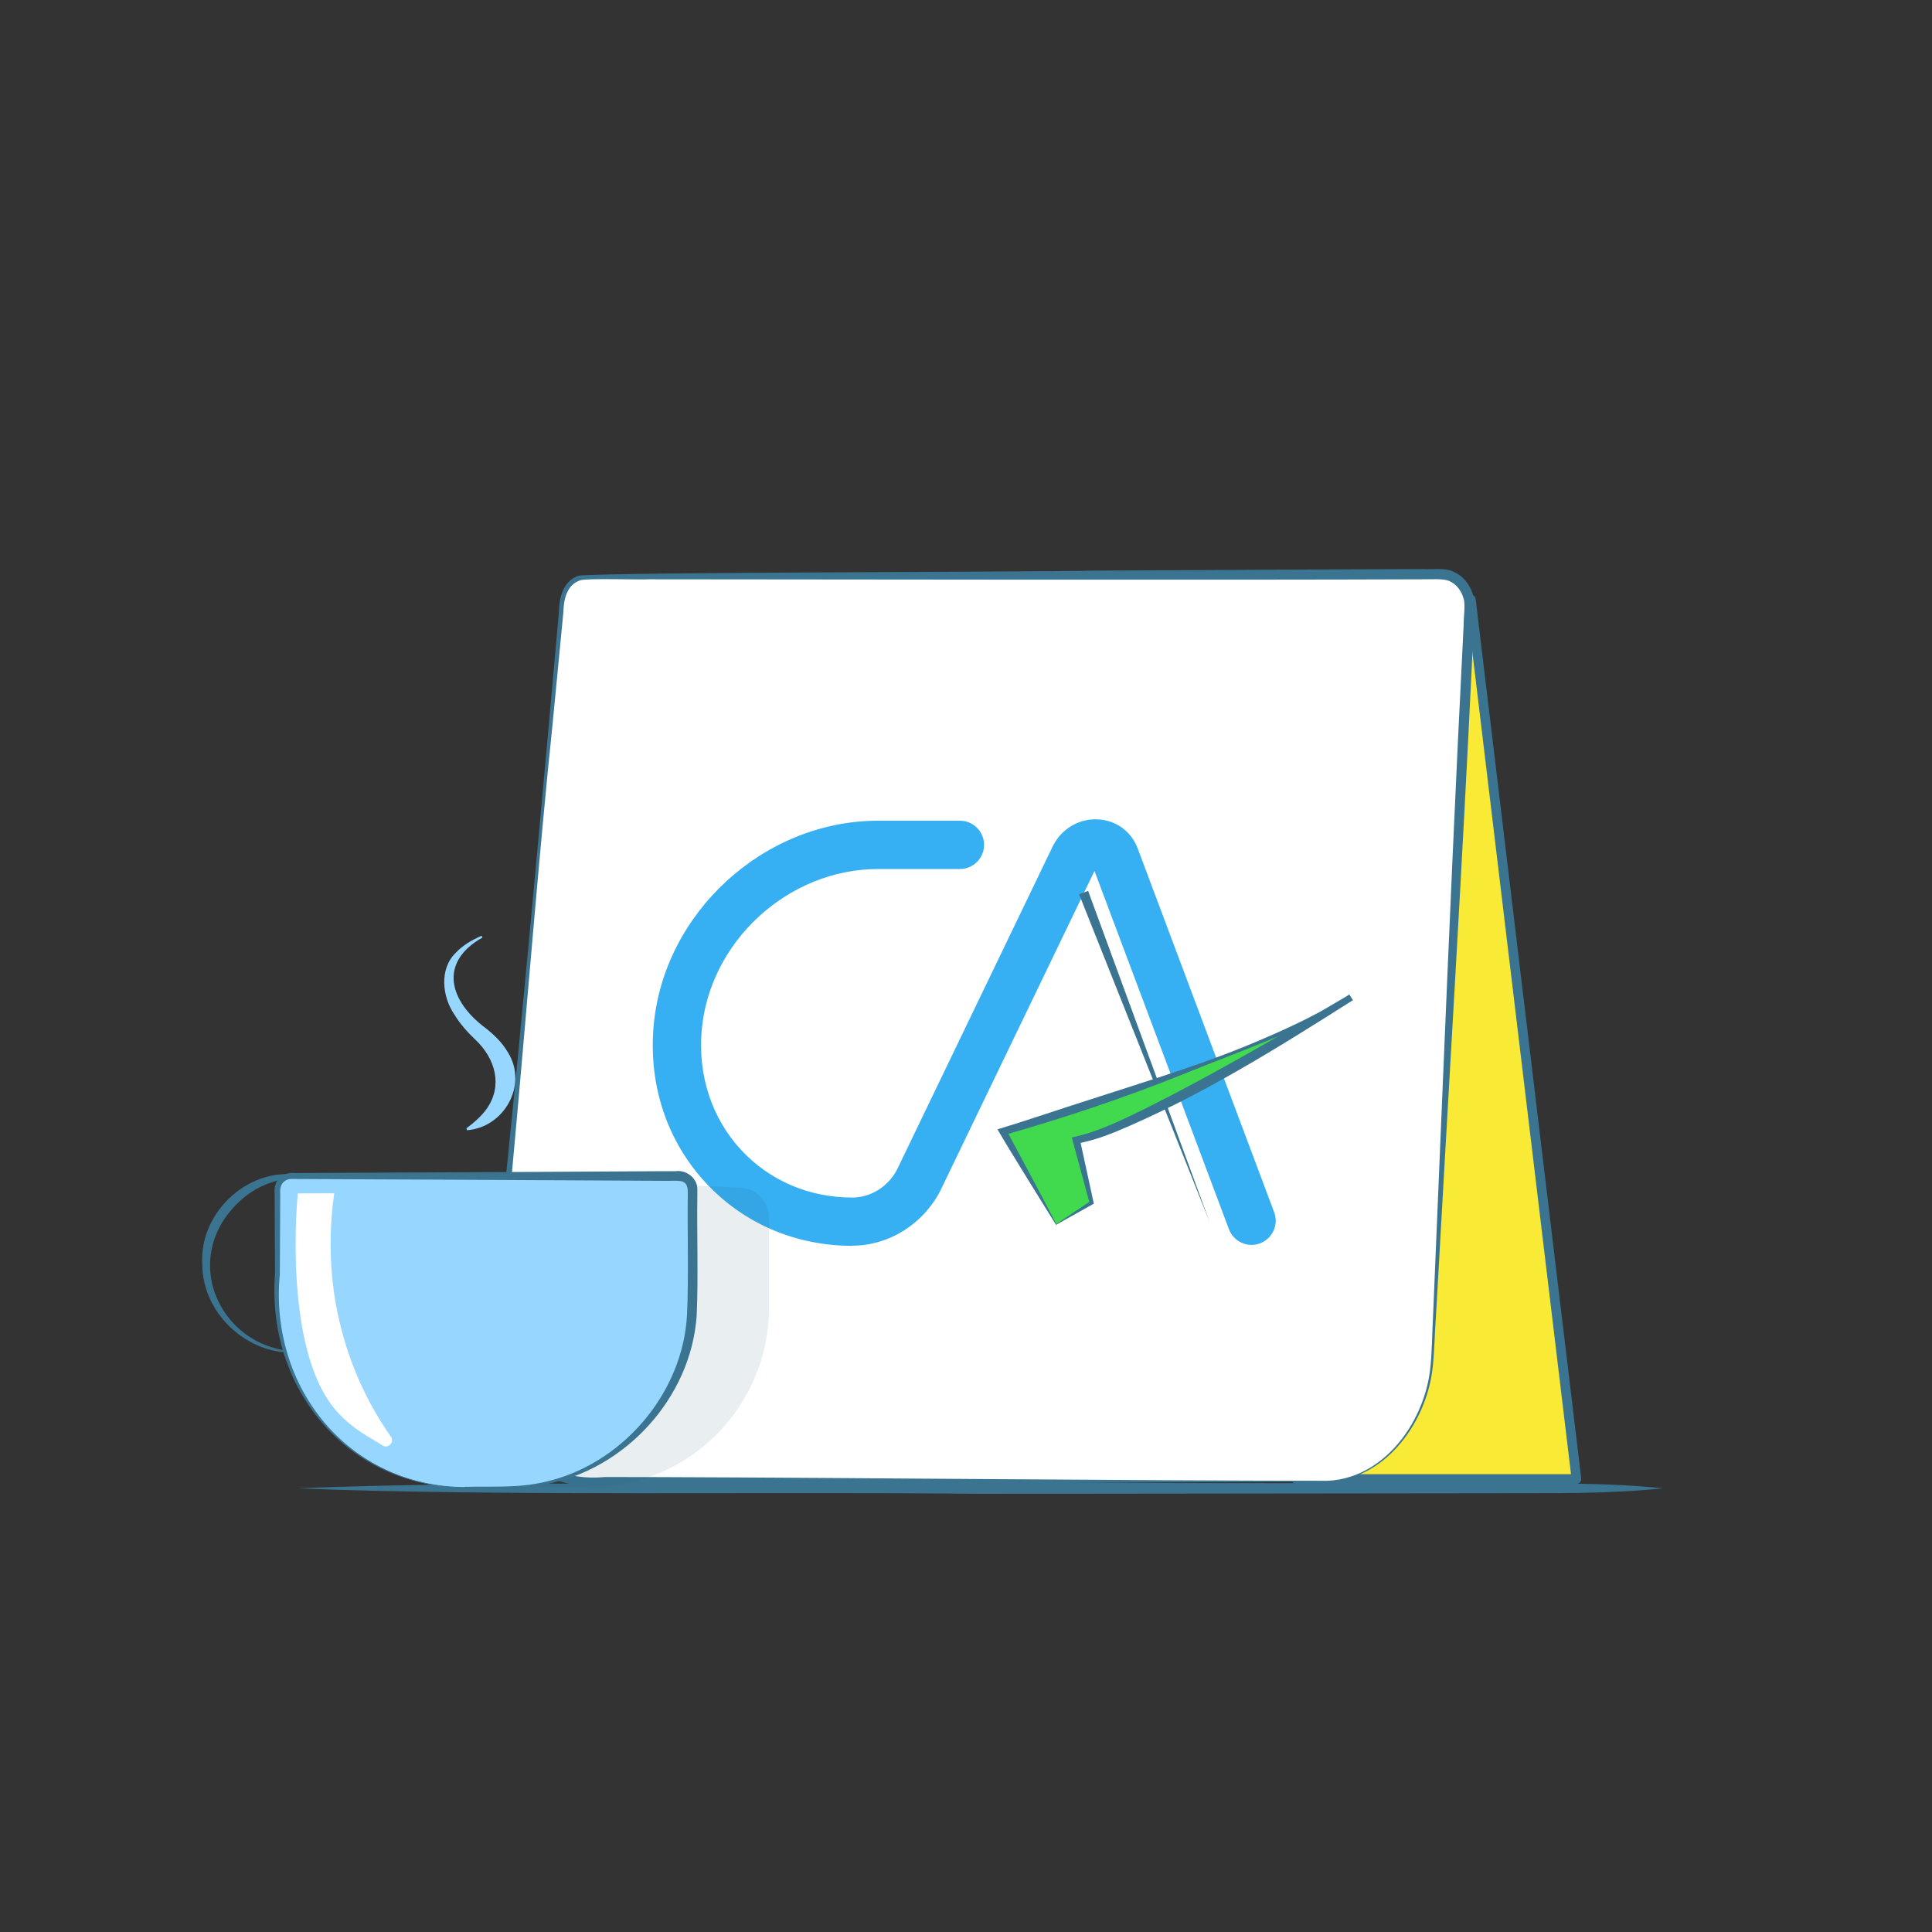 <?xml version="1.0" encoding="UTF-8"?>
<svg id="Layer_1" data-name="Layer 1" xmlns="http://www.w3.org/2000/svg" viewBox="0 0 200 200">
  <rect x="0" y="0" width="200" height="200" fill="#333333" stroke="none"/>
  <defs>
    <style>
      .cls-1 {
        opacity: .1;
      }

      .cls-2 {
        fill: #f9ea35;
      }

      .cls-3 {
        fill: #fff;
      }

      .cls-4 {
        fill: #97d7ff;
      }

      .cls-5 {
        fill: #225467;
      }

      .cls-6 {
        fill: #41d94d;
      }

      .cls-7 {
        fill: #36aff3;
      }

      .cls-8 {
        fill: #3a7491;
      }
    </style>
  </defs>
  <g>
    <polygon class="cls-2" points="152.26 62.07 163.19 153.11 134.2 153.11 152.26 62.07"/>
    <path class="cls-8" d="M163.19,153.61h-28.99c-.15,0-.29-.07-.39-.18-.09-.12-.13-.27-.1-.42l18.06-91.04c.05-.24,.23-.42,.51-.4,.25,0,.45,.2,.48,.44l10.93,91.04c.02,.14-.03,.28-.12,.39-.09,.11-.23,.17-.37,.17Zm-28.38-1h27.82l-10.48-87.35-17.33,87.35Z"/>
  </g>
  <path class="cls-8" d="M30.77,154.07c20-.83,50.39-.33,70.69-.57,11.64,.01,41.75,.04,53.02,.06,5.89,.03,11.78-.11,17.67,.51-5.89,.62-11.78,.48-17.67,.51-11.13,.02-41.48,.05-53.02,.06-20.38-.24-50.58,.27-70.69-.57h0Z"/>
  <g>
    <path class="cls-3" d="M137.15,153.35H60.59c-5.6,0-10.03-5.8-9.69-12.66l7.27-78.43c.13-1.44,1.23-2.54,2.53-2.55l88.42-.27c1.72,0,3.08,1.59,2.99,3.5l-3.85,77.55c-.35,7.07-5.36,12.86-11.13,12.86Z"/>
    <path class="cls-8" d="M137.15,153.4c-20.43,.02-48.37,.31-68.79,.38-1.93-.06-6.72,.11-8.64-.06-5.14-.56-8.53-5.57-9.08-10.4-.32-1.64,.09-4.12,.21-5.79,.35-3.55,1.29-13.43,1.66-17.12,1.39-13.45,3.13-32.39,4.33-45.66,0,0,1.02-11.42,1.02-11.42,.01-1.48,.47-3.24,2.06-3.74,3.44-.37,48.35-.37,53.09-.52,7.5-.03,27.12-.15,34.4-.16,.77,.06,2.27-.16,3.04,.27,1.57,.66,2.36,2.47,2.19,4.06,0,0-.07,1.43-.07,1.43l-.14,2.86c-1.04,22.05-2.55,46.52-3.78,68.69-.13,1.62-.16,4.11-.39,5.73-.76,5.58-5.05,11.37-11.08,11.44h0Zm0-.1c5.96-.1,10.16-5.85,10.88-11.37,.23-1.88,.21-3.81,.32-5.71l.96-22.91c.68-16.23,1.38-32.46,2.21-48.68-.03-.55,.21-2.13-.02-2.69-.21-.78-.75-1.49-1.47-1.79-.55-.28-1.96-.17-2.62-.18-20.66,.08-59.23,.02-80.26,0-.82,.06-6.33-.13-7.08,.1-1.4,.47-1.72,1.97-1.75,3.31,0,0-1.1,11.41-1.1,11.41-1.39,13.19-2.9,32.28-4.14,45.67-.31,3.7-1.21,13.53-1.52,17.13,0,0-.25,2.85-.25,2.85-.19,2.78,.46,5.63,1.92,8,2.08,3.42,5.48,4.84,9.41,4.46,0,0,5.73,.01,5.73,.01,20.43,.07,48.37,.36,68.79,.38h0Z"/>
  </g>
  <path class="cls-7" d="M88.27,128.97c-5.94,0-11.33-2.33-15.24-6.56-3.96-4.29-5.87-9.99-5.38-16.04,.95-11.8,11.38-21.41,23.25-21.41h8.47c1.38,0,2.5,1.12,2.5,2.5s-1.12,2.5-2.5,2.5h-8.47c-9.33,0-17.52,7.54-18.27,16.81-.37,4.64,1.07,8.99,4.07,12.25,2.94,3.19,7.04,4.95,11.53,4.95,1.91,0,3.71-1.13,4.63-2.89l16.1-33.43c.87-1.81,2.71-2.93,4.67-2.83,1.89,.08,3.47,1.24,4.14,3l14.13,37.67c.49,1.29-.17,2.73-1.46,3.22-1.29,.49-2.73-.17-3.22-1.46l-13.92-37.09-15.98,33.15c-1.81,3.46-5.35,5.64-9.07,5.64Z"/>
  <polygon class="cls-8" points="112.64 92.22 125.21 126.47 111.71 92.58 112.64 92.22 112.64 92.22"/>
  <g>
    <path class="cls-6" d="M109.34,126.77l-5.51-9.63s26.41-7.84,36.04-13.88c0,0-21.95,13.77-28.45,14.78l1.59,6.49-3.66,2.24Z"/>
    <path class="cls-8" d="M109.33,126.81c-1.84-2.99-4.31-6.89-6.07-9.9,3.24-.98,6.43-2.09,9.66-3.11,6.12-1.99,12.32-3.83,18.22-6.43,2.95-1.27,5.87-2.69,8.54-4.42l.37,.59c-7.93,5.03-15.95,10.05-24.65,13.66-1.25,.51-2.55,.93-3.93,1.19l.31-.47,1.42,6.53,.03,.16s-.13,.07-.13,.07l-3.78,2.11h0Zm.02-.1l3.54-2.37s-.09,.23-.09,.23l-1.75-6.45-.1-.37c2.68-.55,5.22-1.82,7.74-3.05,7.16-3.6,14.09-7.67,21-11.74,0,0,.37,.59,.37,.59-5.67,3.19-11.78,5.3-17.78,7.73-6,2.4-12.12,4.45-18.34,6.22,0,0,.22-.55,.22-.55,1.5,2.77,3.71,6.92,5.19,9.77h0Z"/>
  </g>
  <g>
    <g>
      <path class="cls-8" d="M31.46,139.91c-5.3,.86-10.55-3.67-10.52-9.08-.33-5.49,5.13-10.37,10.52-9.08,0,0-.01,.1-.01,.1-2.54,0-4.99,.9-6.73,2.59-6.41,6.06-1.68,15.76,6.74,15.47h0Z"/>
      <path class="cls-4" d="M49.94,97.06c-4.56,2.56-3.43,6.55,.28,9.33,.84,.65,1.76,1.51,2.36,2.55,2.11,3.38-.4,7.77-4.23,8.06,0,0-.07-.19-.07-.19,.86-.65,1.61-1.32,2.14-2.08,1.61-2.34,.9-5.14-1.25-7.14-.8-.76-1.54-1.6-2.13-2.56-1.26-1.84-1.59-4.7,.12-6.38,.76-.82,1.72-1.35,2.69-1.78l.09,.18h0Z"/>
      <g class="cls-1">
        <path class="cls-5" d="M61.01,153.97h-5.76c18.96-5.5,12.88-31.39,12.88-31.39,.49,0,5.29,.22,8.52,.37,1.66,.08,2.96,1.44,2.96,3.1v9.3c0,10.28-8.33,18.61-18.61,18.61Z"/>
      </g>
      <g>
        <path class="cls-4" d="M48.07,153.97h4.28c10.69,0,19.35-8.66,19.35-19.35v-11.47c0-.78-.63-1.41-1.41-1.41H30.13c-.78,0-1.41,.63-1.41,1.41v11.47c0,10.69,8.66,19.35,19.35,19.35Z"/>
        <path class="cls-8" d="M48.07,153.92c2.76-.08,5.55,.14,8.23-.49,8.03-1.74,14.4-9.16,14.82-17.33,.18-3.77,.03-8.58,.08-12.39,0-.48,.05-1.12-.48-1.36-.29-.19-1.4-.09-1.8-.11-10.71-.06-27.65-.15-38.32-.19,0,0-.51,0-.51,0-.14,0-.27,.03-.4,.09-.59,.27-.73,.79-.68,1.45,0,0-.04,8.29-.04,8.29-1.13,11.7,7.08,21.97,19.1,22.06h0Zm0,.1c-12.11-.14-20.51-10.28-19.6-22.16,0,0-.04-8.29-.04-8.29-.14-1.39,.77-2.28,2.16-2.14,3.48-.01,18.01-.08,21.75-.1,0,0,16.57-.09,16.57-.09h1.04c1.07-.16,2.3,.72,2.24,1.95,0,0,0,.52,0,.52-.06,3.89,.11,8.59-.07,12.47-.58,8.53-7.41,15.96-15.76,17.5-2.74,.59-5.53,.31-8.28,.34h0Z"/>
      </g>
    </g>
    <path class="cls-3" d="M30.83,123.54s-1.64,15.95,3.91,22.42c1.76,2.05,3.67,2.87,4.83,3.66,.59,.4,1.3-.32,.89-.9-2.9-4.1-7.6-12.91-5.86-25.19"/>
  </g>
</svg>